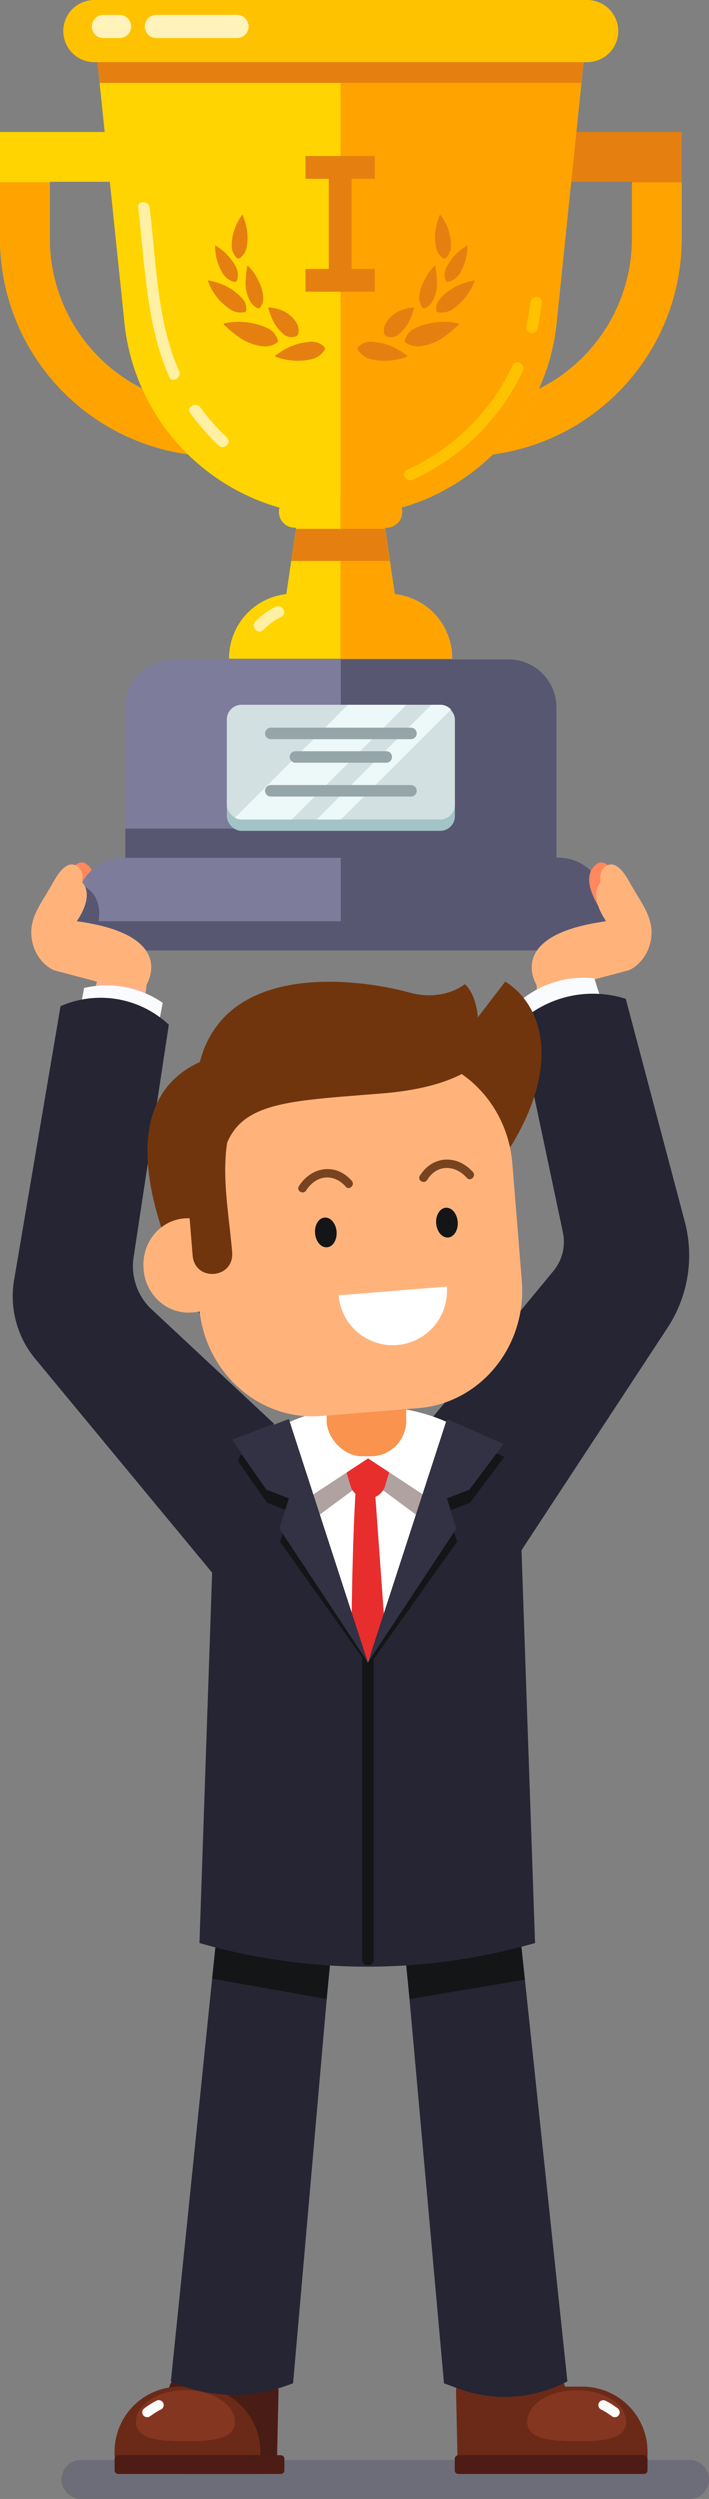 <svg xmlns="http://www.w3.org/2000/svg" viewBox="0 0 217.89 768.27"><rect x="0" y="0" width="217.89" height="768.27" fill="#808080" stroke="none"/><defs><style>.cls-1,.cls-4{fill:#575772;}.cls-1{opacity:0.45;}.cls-2{fill:#ff885f;}.cls-3{fill:#7d7c9b;}.cls-5{fill:#a3c4c6;}.cls-6{fill:#d3e0e2;}.cls-7{fill:#edf9f9;}.cls-8{fill:#96a6a8;}.cls-9{fill:#ffd400;}.cls-10{fill:#ffa300;}.cls-11{fill:#e58010;}.cls-12{fill:#fff0a4;}.cls-13{fill:#ffc200;}.cls-14,.cls-35{fill:none;}.cls-15{fill:#ffb37b;}.cls-16{fill:#ffb08d;}.cls-17{fill:#fafbff;}.cls-18{fill:#252533;}.cls-19{fill:#6b2a18;}.cls-20{fill:#843621;}.cls-21{fill:#fcfbfb;}.cls-22{fill:#4d1c14;}.cls-23{fill:#491c15;}.cls-24{fill:#323244;}.cls-25{fill:#131516;}.cls-26{fill:#fff;}.cls-27{fill:#afa2a0;}.cls-28{fill:#e82d2d;}.cls-29{fill:#ff9e5c;}.cls-30{fill:#f9934e;}.cls-31{fill:#fff2bb;}.cls-32{fill:#70350d;}.cls-33{fill:#774320;}.cls-34{opacity:0;}.cls-35{stroke:#e58010;stroke-miterlimit:10;stroke-width:7px;}</style></defs><title>winner</title><g id="Layer_2" data-name="Layer 2"><g id="Layer_1-2" data-name="Layer 1"><path class="cls-1" d="M211.89,756.27h-187a6,6,0,0,0-6,6h0a6,6,0,0,0,6,6h187a6,6,0,0,0,6-6h0A6,6,0,0,0,211.89,756.27Z"/><path class="cls-2" d="M28.92,289.88l-7.71-4.72s12.37-13.52,5.65-19.3c-6.32-5.44-12.5,21.47-12.5,21.47Z"/><path class="cls-3" d="M171,263.72V217.46a14.74,14.74,0,0,0-14.74-14.74h-103a14.74,14.74,0,0,0-14.74,14.74v46.27h-.63A14.32,14.32,0,0,0,23.57,278v5.17H185.94V278a14.32,14.32,0,0,0-14.32-14.32Z"/><path class="cls-4" d="M156.25,202.72h-51.5v83.9l81.18-3.4V278a14.32,14.32,0,0,0-14.32-14.32H171V217.46A14.74,14.74,0,0,0,156.25,202.72Z"/><rect class="cls-4" x="38.52" y="254.74" width="132.48" height="8.99"/><rect class="cls-4" x="23.57" y="283.21" width="162.37" height="8.99"/><rect class="cls-5" x="69.71" y="220.17" width="70.09" height="35.27" rx="4.52" ry="4.52"/><rect class="cls-6" x="69.71" y="216.67" width="70.09" height="35.27" rx="4.52" ry="4.52"/><path class="cls-7" d="M138.59,218.12a4.5,4.5,0,0,0-3.3-1.45h-2.68L97.34,251.94h7.43Z"/><path class="cls-7" d="M72.18,251.42a4.47,4.47,0,0,0,2.06.52H89.67l35.27-35.27h-18Z"/><path class="cls-8" d="M83.23,227.25h43.06a1.77,1.77,0,0,0,0-3.54H83.23a1.77,1.77,0,0,0,0,3.54Z"/><path class="cls-8" d="M90.8,234.49h27.9a1.77,1.77,0,0,0,0-3.54H90.8a1.77,1.77,0,0,0,0,3.54Z"/><path class="cls-8" d="M83.23,244.89h43.06a1.77,1.77,0,0,0,0-3.54H83.23a1.77,1.77,0,0,0,0,3.54Z"/><path class="cls-9" d="M59.9,124.52A51.69,51.69,0,0,1,15.3,73.39V55.89H59.9V40.58H0V73.39a67,67,0,0,0,59.9,66.55Z"/><path class="cls-10" d="M0,56.05V73.39a67,67,0,0,0,59.9,66.55V124.52A51.69,51.69,0,0,1,15.3,73.39V56.05Z"/><path class="cls-11" d="M149.61,124.52A51.69,51.69,0,0,0,194.2,73.39V55.89H149.61V40.58h59.9V73.39a67,67,0,0,1-59.9,66.55Z"/><path class="cls-10" d="M209.51,56.05V73.39a67,67,0,0,1-59.9,66.55V124.52A51.69,51.69,0,0,0,194.2,73.39V56.05Z"/><path class="cls-9" d="M121.32,182.64l-3-20.41h.65a4.86,4.86,0,0,0,0-9.71H90.36a4.86,4.86,0,0,0,0,9.71H91l-3,20.41a19.8,19.8,0,0,0-17.6,19.67v.2h68.56v-.2A19.8,19.8,0,0,0,121.32,182.64Z"/><path class="cls-9" d="M179.43,18.19l-.75,7.29L171,99.81c-.06.55-.13,1.09-.21,1.63s-.11.85-.18,1.26c0,.25-.07.5-.11.74s-.11.68-.18,1-.09.48-.14.71c-.08.51-.2,1-.31,1.53-.16.75-.34,1.5-.52,2.24s-.45,1.68-.71,2.52c-.18.62-.38,1.25-.58,1.85s-.35,1-.54,1.53-.3.81-.44,1.2c-.75,2-1.6,3.86-2.52,5.73-.3.62-.62,1.23-.95,1.84s-.66,1.22-1,1.81l-.17.3c-.71,1.2-1.44,2.36-2.21,3.51a3,3,0,0,1-.18.27c-.37.55-.75,1.09-1.13,1.63s-.88,1.19-1.33,1.77-.91,1.16-1.39,1.73-.95,1.12-1.43,1.67-1,1.09-1.49,1.61-1,1.06-1.54,1.57c-.09.07-.16.16-.23.23L150.1,141c-.52.5-1.08,1-1.64,1.46s-.93.79-1.4,1.19l-.28.23c-.58.45-1.15.91-1.74,1.36l-.3.23-1.49,1.06c-.59.42-1.2.84-1.83,1.25-1.23.81-2.48,1.57-3.76,2.29L136,151l-.25.13c-.65.34-1.32.68-2,1q-2,1-4.08,1.78c-.87.35-1.76.67-2.66,1l-1.32.45-.4.13-.74.21c-.76.23-1.53.46-2.31.67l-.28.08-1,.24c-.64.16-1.29.32-1.94.46q-1.57.33-3.17.6c-.69.11-1.39.21-2.09.31s-1.25.16-1.88.21c-.82.08-1.64.16-2.46.2-1.37.1-2.76.14-4.16.14H104A66.17,66.17,0,0,1,38.3,99.81L30.61,25.48l-.75-7.29.75-.14c2.05-.42,146-.42,148.07,0Z"/><path class="cls-10" d="M179.43,18.18l-.75,7.29L171,99.81c-.06.55-.13,1.09-.21,1.63s-.12.85-.19,1.26c0,.25-.07.49-.11.73s-.11.68-.18,1-.09.48-.14.71c-.09.51-.2,1-.32,1.53-.15.75-.34,1.5-.52,2.23s-.45,1.69-.71,2.52c-.18.63-.38,1.25-.58,1.86s-.35,1-.54,1.53-.29.8-.43,1.2c-.75,2-1.6,3.86-2.52,5.73-.3.63-.63,1.23-.95,1.84s-.67,1.22-1,1.81c-.05.1-.11.2-.17.3-.7,1.2-1.44,2.37-2.2,3.51a2.6,2.6,0,0,1-.19.27c-.37.55-.75,1.09-1.13,1.63s-.88,1.19-1.33,1.77-.91,1.16-1.39,1.72-1,1.12-1.43,1.67-1,1.09-1.48,1.62-1,1.06-1.55,1.57c-.08.07-.15.16-.22.23L150.1,141c-.53.49-1.09,1-1.64,1.46s-.93.79-1.4,1.18l-.28.23c-.58.45-1.15.91-1.74,1.36a3,3,0,0,0-.3.23l-1.49,1.06c-.59.42-1.2.83-1.82,1.24-1.23.81-2.48,1.57-3.77,2.3L136,151l-.25.12c-.65.34-1.32.68-2,1-1.33.64-2.69,1.24-4.08,1.79s-2.89,1.07-4.37,1.56c-1.09.33-2.21.66-3.33,1q-3,.78-6.11,1.29l-2.1.31c-.62.08-1.24.15-1.88.21-.82.08-1.64.16-2.46.2-1.38.1-2.76.14-4.16.14h-.6V17.73c24.8,0,47.84.31,74,.31Z"/><path class="cls-10" d="M121.32,182.64l-3-20.41h.65a4.86,4.86,0,0,0,0-9.71H104.64v50h34.28v-.2A19.8,19.8,0,0,0,121.32,182.64Z"/><polygon class="cls-11" points="119.79 172.44 118.32 162.59 90.96 162.59 89.49 172.44 119.79 172.44"/><path class="cls-12" d="M55,114C48.22,98.63,48,80.35,46,63.83c-.27-2.23-3.81-2.26-3.54,0,2.07,17.21,2.45,36,9.53,52,.92,2.08,4,.28,3.06-1.79Z"/><path class="cls-12" d="M69.72,134.45a67.44,67.44,0,0,1-8.18-9.23c-1.33-1.82-4.4-.06-3.06,1.79a72.32,72.32,0,0,0,8.73,9.95c1.65,1.56,4.16-.93,2.5-2.5Z"/><path class="cls-13" d="M157.58,112.29a66.36,66.36,0,0,1-32.5,32.15c-2.07,1-.27,4,1.79,3.06a69.36,69.36,0,0,0,33.77-33.42c1-2-2.08-3.84-3.06-1.79Z"/><path class="cls-13" d="M163,93a67.33,67.33,0,0,1-1.25,7.18c-.51,2.22,2.9,3.16,3.41.94A76,76,0,0,0,166.49,93c.26-2.26-3.28-2.24-3.54,0Z"/><path class="cls-12" d="M84.69,186.54a22.24,22.24,0,0,0-6.23,4.59c-1.57,1.65.93,4.15,2.5,2.5a19.39,19.39,0,0,1,5.51-4c2-1,.25-4.06-1.79-3.06Z"/><path class="cls-4" d="M25.45,272.29c3.72,1.77,5.84,5.66,4.78,11.5s-7.78,1.77-7.78,1.77Z"/><path class="cls-14" d="M32.5,292.75S19.8,278.14,8.82,281.41l4.55,7.18Z"/><path class="cls-15" d="M31.45,289.75,18.84,285.2s11-15.57,4.48-19.11c-2-1.07-4.36.47-6.72,4.72-3.29,5.92-6.13,9.32-6.84,13.92-.87,5.64,2.12,11.44,6.84,13.56l15.8,4.2Z"/><path class="cls-16" d="M30,301.06,14.66,356.79l24.7.42,5.54-53.06a13.92,13.92,0,0,0-12-15.37l-.71-.06"/><path class="cls-15" d="M44.65,303.39s11-15.8-21.08-20.17c0,0,6.47-8.63.69-12.87-3.72-2.73-11.8,14.51-8.74,17.8A106.81,106.81,0,0,0,32.4,302.49Z"/><path class="cls-2" d="M181,289.88l7.71-4.72s-12.37-13.52-5.65-19.3c6.32-5.44,12.5,21.47,12.5,21.47Z"/><path class="cls-15" d="M178.43,289.75,191,285.2s-11-15.57-4.48-19.11c2-1.07,4.36.47,6.72,4.72,3.29,5.92,6.13,9.32,6.84,13.92.87,5.64-2.12,11.44-6.84,13.56l-15.8,4.2Z"/><path class="cls-16" d="M179.89,301.06l15.33,55.74-24.7.42L165,304.15a13.92,13.92,0,0,1,12-15.37l.71-.06"/><path class="cls-15" d="M165.23,303.39s-11-15.8,21.08-20.17c0,0-6.47-8.63-.69-12.87,3.72-2.73,11.8,14.51,8.74,17.8a106.81,106.81,0,0,1-16.88,14.35Z"/><path class="cls-17" d="M24.49,311l24.14,4.59L50,308.3l-.11-.07a30.29,30.29,0,0,0-22.81-4.75l-1.22.23Z"/><path class="cls-17" d="M184.88,307.75l-23.41,7.48-2.24-7,.1-.08a30.29,30.29,0,0,1,22.07-7.48l1.24.08Z"/><path class="cls-14" d="M129.88,686.23s4.34-18.36-5.8-22.06l-3.25,8.07Z"/><path class="cls-18" d="M158.64,479.07l-32.81-34.69,44.23-53.61A14.07,14.07,0,0,0,173,378.91l-13.59-64.36.14-.13a33.18,33.18,0,0,1,31.94-7.59l.82.24,18.13,68.49a40.59,40.59,0,0,1-5.3,32.65Z"/><path class="cls-19" d="M168.29,729.68H145.74a5.6,5.6,0,0,0-5.6,5.38l.44,19.69a5.6,5.6,0,0,0,5.6,5.82h22.88a5.6,5.6,0,0,0,5.6-5.82l-.77-19.69A5.6,5.6,0,0,0,168.29,729.68Z"/><rect class="cls-19" x="144.16" y="750.44" width="53.93" height="8.84" rx="4.07" ry="4.07"/><path class="cls-19" d="M199,755.31v-1.57a20,20,0,0,0-20-20h-4.77a20,20,0,0,0-20,20v1.57Z"/><path class="cls-20" d="M192.45,744.52c0,5.35-6.81,6-15.21,6s-15.21-.7-15.21-6,6.81-9.68,15.21-9.68S192.45,739.17,192.45,744.52Z"/><path class="cls-21" d="M189,741.63a20,20,0,0,0-3.54-2.22"/><path class="cls-21" d="M190,740.56a23.08,23.08,0,0,0-3.84-2.45,1.55,1.55,0,0,0-2.07.54,1.53,1.53,0,0,0,.54,2.07,19.37,19.37,0,0,1,3.23,2,1.57,1.57,0,0,0,2.14,0,1.52,1.52,0,0,0,0-2.14Z"/><path class="cls-22" d="M140.84,760.58H198A1.13,1.13,0,0,0,199,759.4V756a1.13,1.13,0,0,0-1.09-1.18H140.84a1.13,1.13,0,0,0-1.09,1.18v3.36A1.13,1.13,0,0,0,140.84,760.58Z"/><path class="cls-23" d="M57.45,729.68H80a5.6,5.6,0,0,1,5.6,5.38l-.44,19.69a5.6,5.6,0,0,1-5.6,5.82H56.68a5.6,5.6,0,0,1-5.6-5.82l.77-19.69A5.6,5.6,0,0,1,57.45,729.68Z"/><path class="cls-19" d="M35.2,755.31v-1.57a20,20,0,0,1,20-20H60a20,20,0,0,1,20,20v1.57Z"/><path class="cls-20" d="M41.78,744.52c0,5.35,6.81,6,15.21,6s15.21-.7,15.21-6-6.81-9.68-15.21-9.68S41.78,739.17,41.78,744.52Z"/><path class="cls-21" d="M45.27,741.63a20,20,0,0,1,3.54-2.22"/><path class="cls-21" d="M46.34,742.71a19.37,19.37,0,0,1,3.23-2A1.51,1.51,0,0,0,48,738.11a23.08,23.08,0,0,0-3.84,2.45,1.52,1.52,0,0,0,0,2.14,1.55,1.55,0,0,0,2.14,0Z"/><path class="cls-22" d="M86.31,760.58h-50a1.13,1.13,0,0,1-1.09-1.18V756a1.13,1.13,0,0,1,1.09-1.18h50A1.13,1.13,0,0,1,87.4,756v3.36A1.13,1.13,0,0,1,86.31,760.58Z"/><ellipse class="cls-24" cx="113.18" cy="454.67" rx="39.6" ry="17.62"/><path class="cls-18" d="M90.07,732.71l14.74-168.54h16.52l15.12,168.54,4.29,1.59a41.26,41.26,0,0,0,33.47-2.1l.16-.09L152.92,529.22H73.3L52.51,732.12l.18.08a47.63,47.63,0,0,0,35.2,1.29Z"/><polygon class="cls-25" points="73.31 533.83 152.94 533.83 161.32 608.62 125.86 614.57 121.34 568.78 104.82 568.78 100.4 614.57 65.19 608.31 73.31 533.83"/><path class="cls-18" d="M113.08,435.71c-54.09,0-47.38,33-47.38,33L61.3,597.35l.52.15a186.48,186.48,0,0,0,102.09,0l.52-.15L160,468.85S167.17,435.71,113.08,435.71Z"/><path class="cls-25" d="M111.31,500.39v102a1.77,1.77,0,0,0,3.54,0v-102a1.77,1.77,0,0,0-3.54,0Z"/><polygon class="cls-26" points="89.02 440.67 113.08 511.1 138.76 437.84 89.02 440.67"/><path class="cls-27" d="M137.23,448.45l-.26-.12a55.14,55.14,0,0,0-47.85,0l-.24.12,6.63,19.25,17.54-13,17.54,13Z"/><path class="cls-28" d="M118,496.69l-5,14.42-4.93-14.42s.55-56.26,4-56.26c5.35,0,1.89.24,1.89.24Z"/><path class="cls-28" d="M113,460.71h.08a5.52,5.52,0,0,0,5.3-4l2.75-9.32a5.52,5.52,0,0,0-5.3-7.09h-5.59a5.52,5.52,0,0,0-5.3,7.09l2.75,9.32A5.52,5.52,0,0,0,113,460.71Z"/><path class="cls-26" d="M138.76,437.84l-.26-.12c-15.12-7.29-35.57-7.29-50.69,0l-.23.11,8,22.08,17.54-11.55,17.54,11.55Z"/><polygon class="cls-25" points="113.26 512.29 137.55 440.27 154.98 447.92 144.44 461.99 137.55 464.68 140.45 473.97 113.26 512.29"/><polygon class="cls-25" points="113.26 512.29 88.97 440.27 71.53 446.9 82.07 461.99 88.97 464.68 86.06 473.97 113.26 512.29"/><polygon class="cls-24" points="113.06 511.11 137.35 436.26 154.78 443.91 144.24 457.98 137.35 460.67 140.25 469.96 113.06 511.11"/><polygon class="cls-24" points="113.06 511.11 88.77 436.26 71.33 442.89 81.87 457.98 88.77 460.67 85.86 469.96 113.06 511.11"/><path class="cls-29" d="M71.33,468.85"/><rect class="cls-30" x="100.39" y="407.54" width="24.45" height="40.17" rx="10.87" ry="10.87"/><path class="cls-18" d="M65.19,483.49,10.49,417.33A30.16,30.16,0,0,1,4.3,393.72l14.31-84.39.47-.2a30.66,30.66,0,0,1,32.65,5.76l.15.13L41.11,386.19a18.25,18.25,0,0,0,5.11,16l38,35.52-10.58,10Z"/><polygon class="cls-24" points="84.17 437.73 71.33 442.61 81.87 457.69 84.17 437.73"/><path class="cls-11" d="M179.43,18.19l-.75,7.29H30.61l-.75-7.29.75-.14c2.05-.42,146-.42,148.07,0Z"/><path class="cls-13" d="M180.43,19.11H29a9.55,9.55,0,0,1-9.55-9.55h0A9.55,9.55,0,0,1,29,0H180.43A9.55,9.55,0,0,1,190,9.55h0A9.55,9.55,0,0,1,180.43,19.11Z"/><path class="cls-31" d="M36.73,11.71H31.8a3.57,3.57,0,0,1-3.57-3.57h0A3.57,3.57,0,0,1,31.8,4.57h4.93a3.57,3.57,0,0,1,3.57,3.57h0A3.57,3.57,0,0,1,36.73,11.71Z"/><path class="cls-31" d="M72.83,11.71H48.08a3.57,3.57,0,0,1-3.57-3.57h0a3.57,3.57,0,0,1,3.57-3.57H72.83A3.57,3.57,0,0,1,76.4,8.14h0A3.57,3.57,0,0,1,72.83,11.71Z"/><path class="cls-32" d="M61.41,404s-36.22-60.93,0-77.5c8.54-32.8,53.16-24.52,64.07-21.44s17.37-2.51,17.37-2.51c3.65,3.3,4,10.22,4,10.22l8.43-11c11.18,7,17.39,25,1.71,50.66Z"/><path class="cls-15" d="M119.74,324.15l-29.59,2.4c-19.21,1.56-33.46,19.11-31.84,39.2l.7,8.65a.15.15,0,0,1-.16.17,12.83,12.83,0,0,0-1.84,0l-.35,0c-7.56.61-13.18,7.52-12.53,15.43l0,.29c.64,7.91,7.29,13.82,14.84,13.21l.36,0a12.79,12.79,0,0,0,1.86-.3.15.15,0,0,1,.18.13c2.29,19.29,18.75,33.51,37.41,32l29.74-2.41c19.21-1.56,33.46-19.11,31.84-39.2l-2.91-36C155.84,337.62,139,322.59,119.74,324.15Z"/><path class="cls-32" d="M71.35,385c-1.39-17.12-6.71-38.38,7.44-51.24,7.16-6.51,15.6-7.17,24.56-7.89,7.3-.59,14.59-1.31,21.9-1.77,7.89-.49,6.91-13.07-1-12.7s-16,1.29-24,1.94c-11.4.92-21.74,3.38-30.42,11.77-9.66,9.34-13.73,22.59-12.63,36.16l2,24.72c.66,8.19,12.8,7.21,12.14-1Z"/><ellipse class="cls-25" cx="100.12" cy="378.89" rx="3.32" ry="4.59" transform="translate(-30.25 9.32) rotate(-4.63)"/><ellipse class="cls-25" cx="137.35" cy="375.88" rx="3.32" ry="4.59" transform="translate(-29.89 12.31) rotate(-4.63)"/><path class="cls-33" d="M145.33,360.31c-4.84-5.41-12.41-5.11-16.3,1.15-.88,1.42,1.35,2.72,2.23,1.31,3-4.89,8.54-4.77,12.24-.63,1.11,1.24,2.94-.59,1.83-1.83Z"/><path class="cls-33" d="M94.07,366c3-4.72,8.39-5.48,12.2-1.16,1.1,1.25,2.93-.58,1.83-1.83-4.92-5.59-12.41-4.39-16.26,1.68-.89,1.41,1.34,2.71,2.23,1.31Z"/><path class="cls-32" d="M153.92,313.81S156,333,117.67,336.14s-52.6,2.18-49.75,37.33c0,0-11.79-51,21.32-58.51S135.68,322.86,153.92,313.81Z"/><path class="cls-26" d="M104.08,398.23a16.67,16.67,0,0,0,33.24-2.69Z"/><path class="cls-18" d="M78.23,756.6a5.25,5.25,0,0,0-.57-1.77A1.41,1.41,0,0,1,78.23,756.6Z"/><g class="cls-34"><path class="cls-10" d="M104.35,108.22a33.59,33.59,0,1,1,0-67.17l.37,0,.48.06v67l-.48.06Z"/><path class="cls-10" d="M104.35,41.59h.3v66.06h-.3a33,33,0,1,1,0-66.09m0-1.08a34.13,34.13,0,0,0,0,68.26,3.67,3.67,0,0,0,.44,0l.95-.12v-68l-1-.12a3.67,3.67,0,0,0-.44,0Z"/></g><g class="cls-34"><path class="cls-9" d="M104.11,41.06h.55a33.58,33.58,0,0,1,0,67.15h-.55Z"/><path class="cls-9" d="M104.65,41.61a33,33,0,0,1,0,66.06V41.61m-1.08-1.09v68.25h1.09a34.12,34.12,0,0,0,0-68.23Z"/></g><line class="cls-35" x1="104.53" y1="50.75" x2="104.53" y2="86.91"/><line class="cls-35" x1="115.18" y1="51.47" x2="93.87" y2="51.47"/><line class="cls-35" x1="115.18" y1="86.18" x2="93.87" y2="86.18"/><g id="_52CFjl" data-name="52CFjl"><path class="cls-11" d="M140.89,99.42c-.61-.11-1.21-.25-1.82-.31a21.1,21.1,0,0,0-11.28,1.68,5.92,5.92,0,0,0-3.29,3.51.86.86,0,0,0,.36,1.18,6.26,6.26,0,0,0,3.89,1,15.61,15.61,0,0,0,8.21-3.28c1.43-1,2.72-2.25,4.08-3.38Z"/><path class="cls-11" d="M125.2,109.34c-.93-.61-1.83-1.29-2.8-1.82a17.92,17.92,0,0,0-8-2.43,5.3,5.3,0,0,0-4.18,1.43.81.81,0,0,0-.13,1.17,6.5,6.5,0,0,0,4.27,2.82,18.94,18.94,0,0,0,10.77-.88Z"/><path class="cls-11" d="M145.82,86.17c-1,.27-1.93.43-2.78.73a16.52,16.52,0,0,0-7.84,5,4.75,4.75,0,0,0-1.14,3.34.72.72,0,0,0,.69.77,5.86,5.86,0,0,0,4.42-1,17.87,17.87,0,0,0,6.45-8A6,6,0,0,0,145.82,86.17Z"/><path class="cls-11" d="M127.34,94.61a2,2,0,0,0-.42-.1c-3.53.35-6.47,1.76-8.36,4.87a4.3,4.3,0,0,0-.45,3.28,1.11,1.11,0,0,0,.54.66,3.68,3.68,0,0,0,4-.64,12.53,12.53,0,0,0,3.8-5.49C126.82,96.36,127,95.5,127.34,94.61Z"/><path class="cls-11" d="M135.17,66c-.36,1.13-.75,2.13-1,3.15A15.52,15.52,0,0,0,134,76a5.12,5.12,0,0,0,1.88,3.17.89.89,0,0,0,1.45-.16,5.59,5.59,0,0,0,1.28-3.63,16.1,16.1,0,0,0-3-9A3.68,3.68,0,0,0,135.17,66Z"/><path class="cls-11" d="M133.5,81.78a14.37,14.37,0,0,0-3.09,4.38A13,13,0,0,0,128.88,91a4.68,4.68,0,0,0,.91,3.48.67.67,0,0,0,.94.22,4.88,4.88,0,0,0,2.15-2,11.71,11.71,0,0,0,1.41-6.58c-.06-1.45-.3-2.89-.45-4.33Z"/><path class="cls-11" d="M143.56,75.41c-.75.54-1.45,1-2.09,1.51a16.33,16.33,0,0,0-4,4.74,5.32,5.32,0,0,0-.72,3.93c.28,1.1.54,1.24,1.59.89a5.94,5.94,0,0,0,3.29-3,15.71,15.71,0,0,0,2-7.6A3.41,3.41,0,0,0,143.56,75.41Z"/></g><g id="_52CFjl-2" data-name="52CFjl"><path class="cls-11" d="M68.86,99.42c.61-.11,1.21-.25,1.82-.31A21.1,21.1,0,0,1,82,100.79a5.92,5.92,0,0,1,3.29,3.51.86.86,0,0,1-.36,1.18,6.26,6.26,0,0,1-3.89,1,15.61,15.61,0,0,1-8.21-3.28c-1.43-1-2.72-2.25-4.08-3.38Z"/><path class="cls-11" d="M84.56,109.34c.93-.61,1.83-1.29,2.8-1.82a17.92,17.92,0,0,1,8-2.43,5.3,5.3,0,0,1,4.18,1.43.81.81,0,0,1,.13,1.17,6.5,6.5,0,0,1-4.27,2.82,18.94,18.94,0,0,1-10.77-.88Z"/><path class="cls-11" d="M63.94,86.17c1,.27,1.93.43,2.78.73a16.52,16.52,0,0,1,7.84,5,4.75,4.75,0,0,1,1.14,3.34A.72.72,0,0,1,75,96a5.86,5.86,0,0,1-4.42-1,17.87,17.87,0,0,1-6.45-8A6,6,0,0,1,63.94,86.17Z"/><path class="cls-11" d="M82.41,94.61a2,2,0,0,1,.42-.1c3.53.35,6.47,1.76,8.36,4.87a4.3,4.3,0,0,1,.45,3.28,1.11,1.11,0,0,1-.54.66,3.68,3.68,0,0,1-4-.64,12.53,12.53,0,0,1-3.8-5.49C82.94,96.36,82.71,95.5,82.41,94.61Z"/><path class="cls-11" d="M74.58,66c.36,1.13.75,2.13,1,3.15A15.52,15.52,0,0,1,75.8,76a5.12,5.12,0,0,1-1.88,3.17A.89.89,0,0,1,72.48,79a5.59,5.59,0,0,1-1.28-3.63,16.1,16.1,0,0,1,3-9A3.69,3.69,0,0,1,74.58,66Z"/><path class="cls-11" d="M76.25,81.78a14.37,14.37,0,0,1,3.09,4.38A13,13,0,0,1,80.87,91,4.68,4.68,0,0,1,80,94.46a.67.67,0,0,1-.94.22,4.88,4.88,0,0,1-2.15-2,11.71,11.71,0,0,1-1.41-6.58c.06-1.45.3-2.89.45-4.33Z"/><path class="cls-11" d="M66.19,75.41c.75.54,1.45,1,2.09,1.51a16.33,16.33,0,0,1,4,4.74,5.32,5.32,0,0,1,.72,3.93c-.28,1.1-.54,1.24-1.59.89a5.94,5.94,0,0,1-3.29-3,15.71,15.71,0,0,1-2-7.6A3.42,3.42,0,0,1,66.19,75.41Z"/></g></g></g></svg>